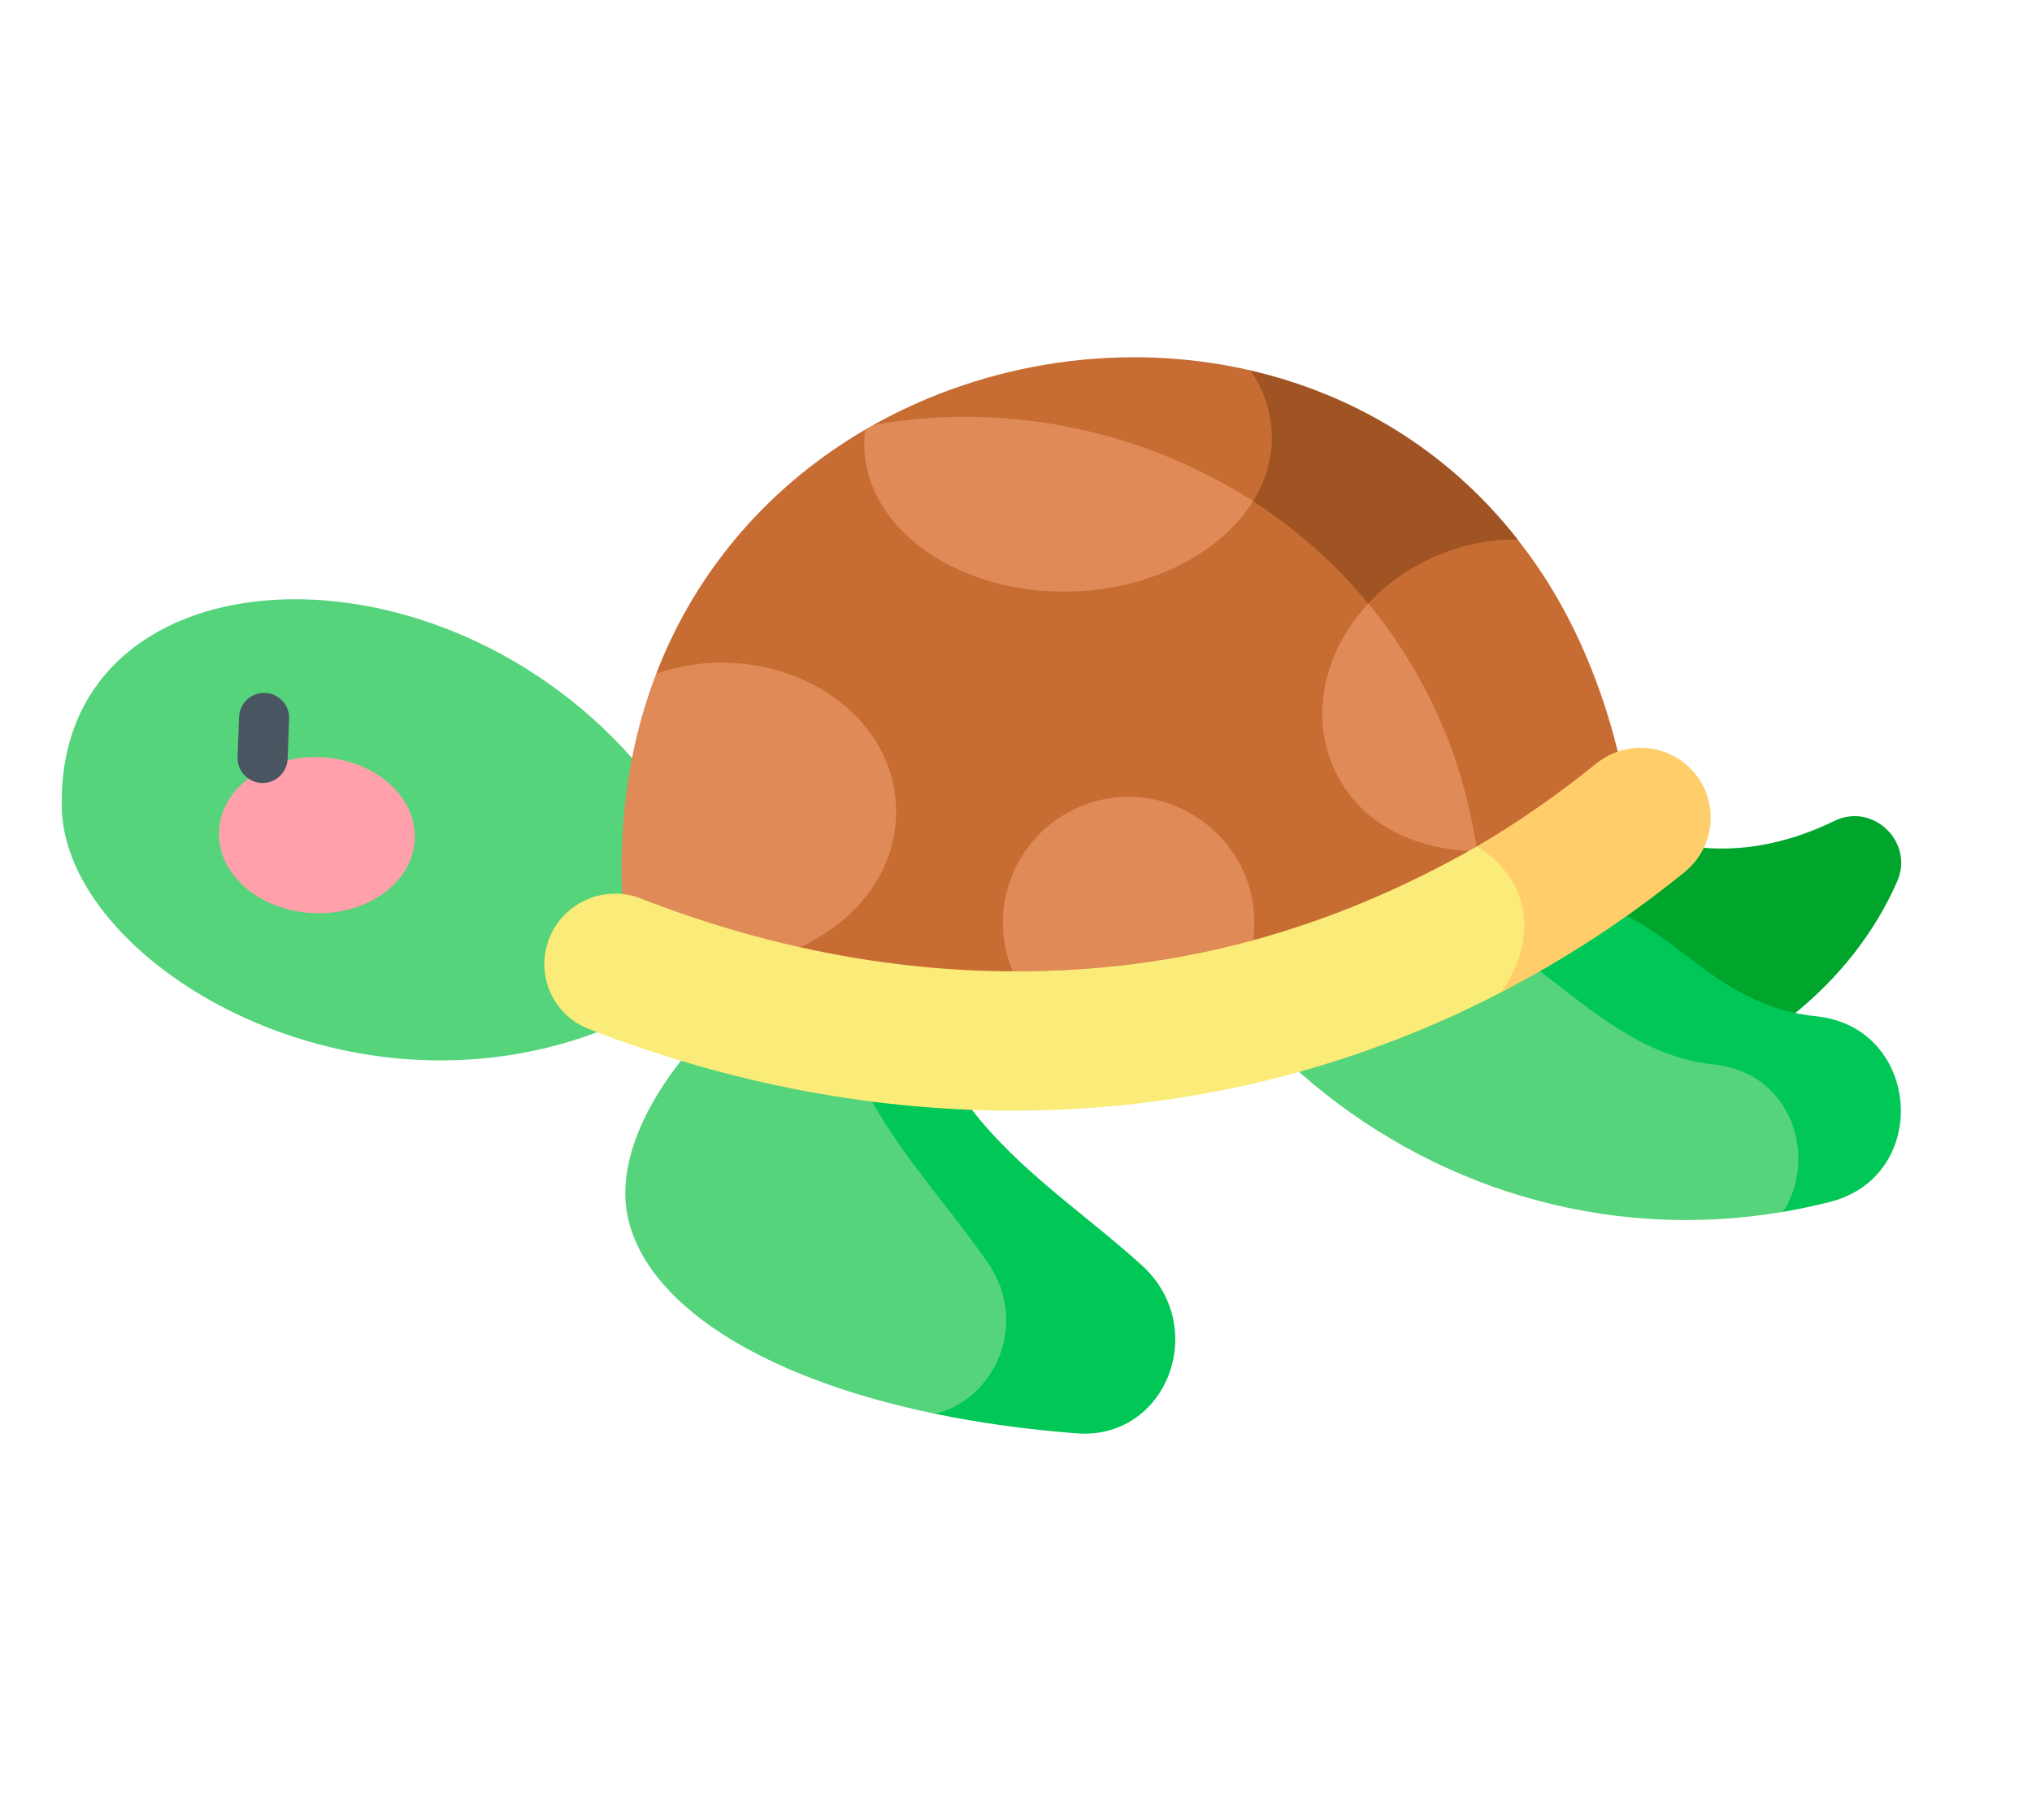 <svg width="163" height="146" viewBox="0 0 163 146" fill="none" xmlns="http://www.w3.org/2000/svg">
<path d="M136.671 68.002C140.245 68.304 143.822 67.469 147.148 65.846C150.248 64.334 153.575 67.555 152.182 70.711C150.357 74.848 147.525 78.394 144.017 81.254L131.212 82.338L124.383 69.582L136.671 68.002Z" fill="#00A62C"/>
<path d="M50.696 60.8C34.24 42.263 4.386 44.252 4.96 64.88C5.298 77.037 27.4 90.496 47.906 82.794C58.367 81.483 63.895 73.364 62.551 68.182C61.557 64.351 56.605 61.336 50.696 60.8ZM75.018 113.401C82.196 113.476 84.467 111.394 85.326 109.975C90.345 101.684 68.357 80.951 66.677 79.388C61.988 78.931 57.334 81.092 54.622 85.08C49.538 91.606 50.039 95.984 50.325 97.448C51.682 104.426 60.799 110.465 75.018 113.401Z" fill="#55D47B"/>
<path d="M75.019 113.401C78.509 114.122 82.305 114.655 86.37 114.97C93.574 115.528 97.081 106.462 91.582 101.48C87.061 97.382 81.768 93.94 77.963 89.011C76.51 83.606 71.839 79.846 66.678 79.387C67.961 81.38 68.682 83.681 68.765 86.049C71.363 91.708 75.747 96.252 79.23 101.264C82.615 106.136 79.805 112.252 75.019 113.401Z" fill="#00C755"/>
<path d="M104.207 85.983C114.655 95.213 128.686 99.631 143.02 97.202C143.421 97.071 145.91 96.213 147.124 93.529C148.317 90.893 147.374 88.502 147.21 88.106L126.404 74.06L108.861 72.619C105.379 75.924 103.593 80.895 104.207 85.983Z" fill="#55D47B"/>
<path d="M108.862 72.619C121.2 71.067 126.43 84.235 137.478 85.379C143.787 86.033 145.849 92.926 143.021 97.202C144.283 96.988 145.535 96.724 146.776 96.41C154.966 94.337 154.098 82.388 145.694 81.518C138.639 80.786 135.328 75.888 130.489 73.467C124.537 67.484 114.892 66.894 108.862 72.619Z" fill="#00C755"/>
<path d="M25.185 73.244C20.847 73.081 17.435 70.148 17.565 66.693C17.695 63.238 21.318 60.569 25.656 60.733C29.995 60.896 33.406 63.829 33.276 67.284C33.146 70.739 29.524 73.407 25.185 73.244Z" fill="#FFA0AB"/>
<path d="M21.918 62.614C22.252 62.457 22.536 62.212 22.739 61.904C22.943 61.597 23.058 61.239 23.072 60.871L23.192 57.659C23.202 57.396 23.16 57.133 23.068 56.886C22.977 56.638 22.837 56.411 22.658 56.218C22.478 56.025 22.262 55.868 22.023 55.758C21.783 55.648 21.524 55.587 21.261 55.577C20.728 55.557 20.21 55.749 19.819 56.111C19.626 56.291 19.47 56.507 19.36 56.746C19.25 56.986 19.188 57.245 19.178 57.508L19.058 60.72C19.001 62.229 20.567 63.249 21.918 62.614Z" fill="#495560"/>
<path d="M61.178 84.101L119.43 75.975C122.951 62.991 119.097 49.157 109.42 40.197C98.766 30.333 82.828 28.021 69.397 34.465C62.047 38.76 55.976 45.365 52.64 54.038L61.178 84.101Z" fill="#C76D33"/>
<path d="M75.897 33.465C93.538 32.824 110.47 43.085 116.669 60.684C116.626 60.8 118.732 65.793 119.427 75.976L123.092 75.463L121.759 43.286C116.089 36.038 108.465 31.591 100.295 29.708L75.897 33.465Z" fill="#A05423"/>
<path d="M49.899 71.707C49.98 72.422 50.413 75.556 52.993 77.41C56 79.57 60.725 79.132 64.181 75.978C69.56 73.45 72.046 69.022 71.876 64.707C71.548 56.273 61.578 50.951 52.64 54.038C50.65 59.21 49.634 65.118 49.899 71.707ZM107.066 61.778C108.775 65.414 112.421 68.098 118.523 68.3C123.649 65.718 125.928 59.602 123.821 54.427C121.631 49.046 115.349 46.286 109.763 48.402C106.235 52.191 105.004 57.391 107.066 61.778Z" fill="#DF8A57"/>
<path d="M118.521 68.3C123.763 68.47 128.221 65.173 129.775 60.288C127.072 49.271 121.951 43.693 121.76 43.286C117.28 43.198 112.792 45.139 109.76 48.402C112.66 51.915 115.027 56.02 116.669 60.684C116.635 60.78 117.598 62.859 118.521 68.3Z" fill="#C76D33"/>
<path d="M86.085 47.442C92.515 47.222 97.983 44.282 100.514 40.198C95.839 28.329 81.462 28.406 70.044 34.094C69.825 34.215 69.609 34.34 69.393 34.465C69.334 34.944 69.312 35.427 69.329 35.91C69.558 42.587 77.061 47.751 86.085 47.442Z" fill="#DF8A57"/>
<path d="M70.046 34.094C80.228 32.25 91.286 34.269 100.517 40.198C102.618 36.803 102.497 32.916 100.297 29.708L100.296 29.706C90.15 27.364 79.165 28.98 70.046 34.094Z" fill="#C76D33"/>
<path d="M81.236 77.912C87.812 77.931 94.272 77.096 100.515 75.419C101.631 67.569 93.537 61.451 86.243 64.88C81.33 67.189 79.15 72.951 81.236 77.912Z" fill="#DF8A57"/>
<path d="M47.226 82.532C69.817 91.342 94.873 91.671 117.466 81.052C118.449 80.589 120.196 79.719 120.364 79.618C124.373 76.863 127.276 72.776 128.557 68.084L118.453 67.903C106.755 74.567 94.7 77.952 81.237 77.912C71.237 77.884 61.187 75.883 51.394 72.066C48.505 70.94 45.219 72.356 44.065 75.253C42.914 78.143 44.328 81.403 47.226 82.532Z" fill="#FBEB78"/>
<path d="M120.366 79.618C125.607 76.909 130.555 73.668 135.133 69.947C137.556 67.982 137.928 64.44 135.966 62.042C134.003 59.642 130.45 59.291 128.027 61.255C124.961 63.747 121.762 65.963 118.454 67.903C119.111 68.281 120.983 69.481 121.853 71.848C123.206 75.532 120.956 78.847 120.366 79.618Z" fill="#FFCE6B"/>
</svg>
